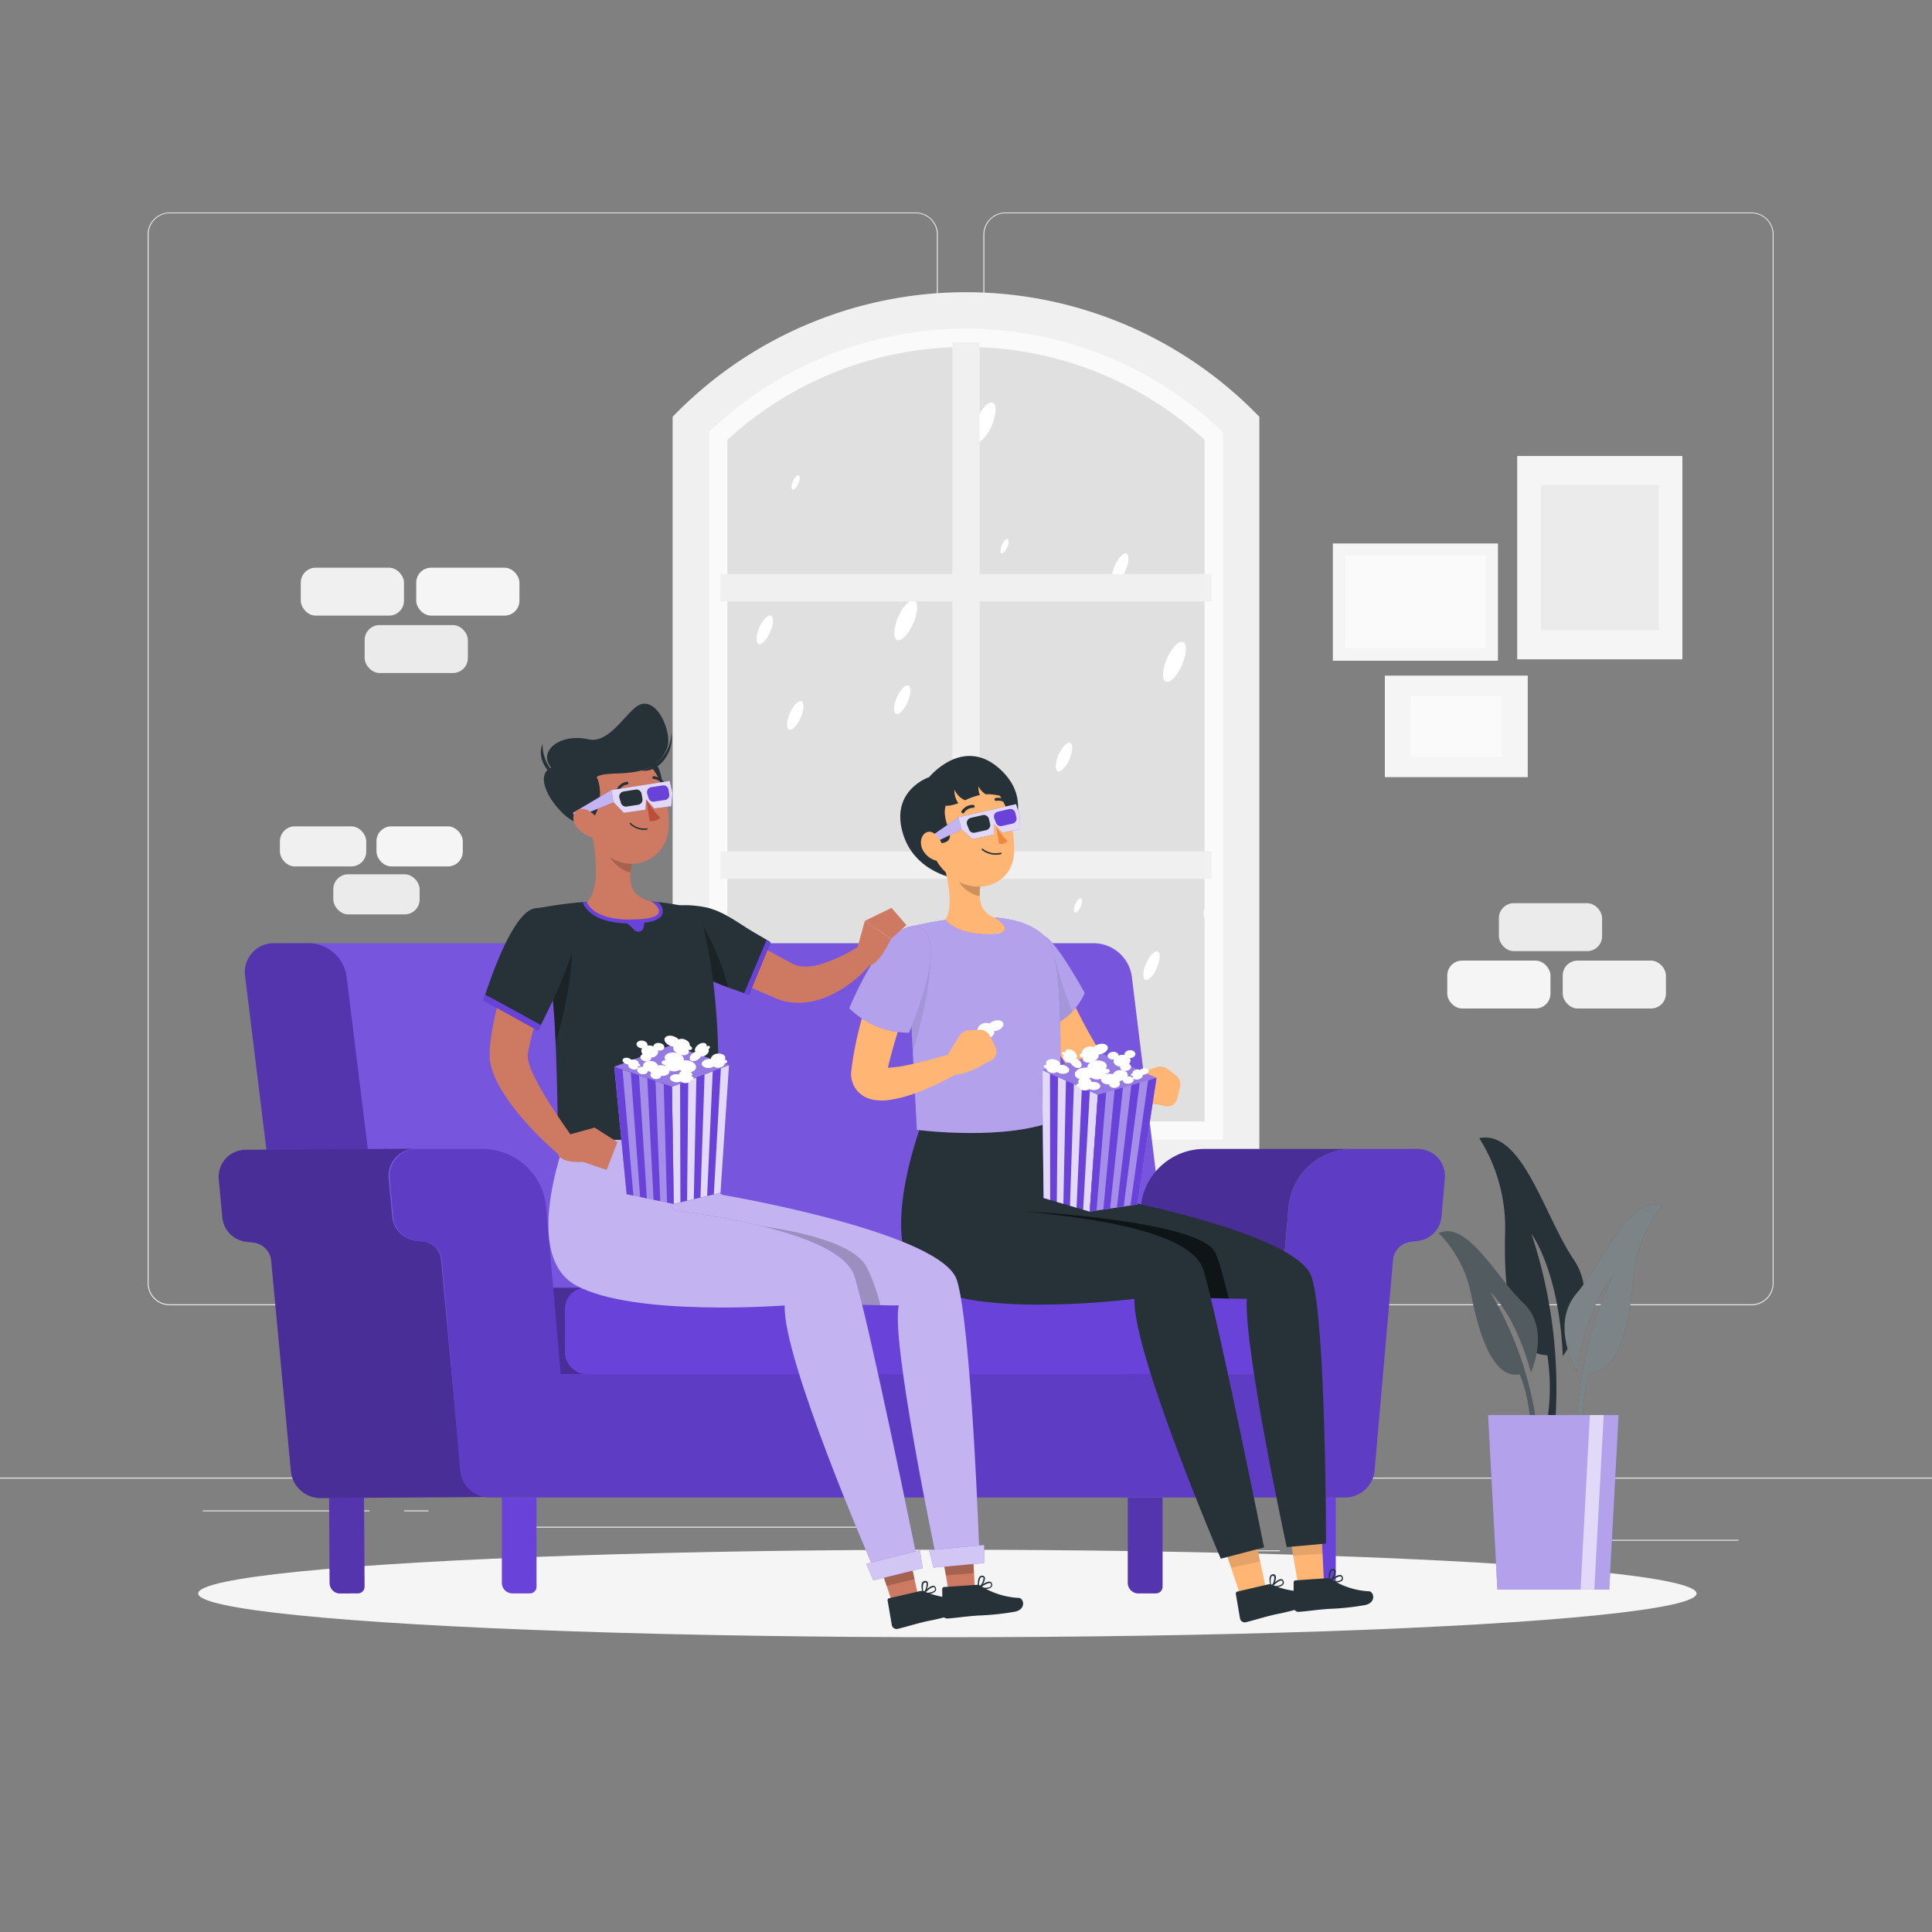 <svg xmlns="http://www.w3.org/2000/svg" viewBox="0 0 500 500"><rect x="0" y="0" width="500" height="500" fill="#808080" stroke="none"/><path style="fill:#ebebeb" d="M416.78 398.49h33.12v.25h-33.12zM322.53 401.21h8.69v.25h-8.69zM396.59 389.21h19.19v.25h-19.19zM52.46 390.89h43.19v.25H52.46zM104.56 390.89h6.33v.25h-6.33zM131.47 395.11h93.68v.25h-93.68zM237 337.8H43.92a5.71 5.71 0 0 1-5.71-5.71V60.66A5.71 5.71 0 0 1 43.92 55H237a5.71 5.71 0 0 1 5.71 5.71v271.38a5.71 5.71 0 0 1-5.71 5.71zM43.92 55.2a5.47 5.47 0 0 0-5.46 5.46v271.43a5.47 5.47 0 0 0 5.46 5.46H237a5.47 5.47 0 0 0 5.46-5.46V60.66A5.47 5.47 0 0 0 237 55.2zM453.31 337.8h-193.1a5.72 5.72 0 0 1-5.71-5.71V60.66a5.72 5.72 0 0 1 5.71-5.66h193.1a5.71 5.71 0 0 1 5.69 5.66v271.43a5.71 5.71 0 0 1-5.69 5.71zM260.21 55.2a5.47 5.47 0 0 0-5.46 5.46v271.43a5.47 5.47 0 0 0 5.46 5.46h193.1a5.47 5.47 0 0 0 5.46-5.46V60.66a5.47 5.47 0 0 0-5.46-5.46zM0 382.4h500v.25H0z"/><path style="fill:#e0e0e0" d="m178.81 109.76 50.56-29.42h38.97l51.4 28.02v191.31H178.81V109.76z"/><path d="M196.27 163c-.75 2.05-.62 3.72.28 3.72s2.24-1.67 3-3.72.62-3.71-.28-3.71-2.27 1.71-3 3.71zM178.89 240.86c-1.31 3.6-1.09 6.52.5 6.52s3.93-2.92 5.24-6.52 1.09-6.52-.5-6.52-3.93 2.92-5.24 6.52zM174.86 210.18c-.38 1-.31 1.86.14 1.86s1.12-.83 1.49-1.86.31-1.86-.14-1.86-1.12.84-1.49 1.86zM205.09 124.87c-.37 1-.31 1.85.14 1.85s1.12-.83 1.49-1.85.31-1.86-.14-1.86-1.12.83-1.49 1.86zM235.14 181.08c.75-2.06.62-3.72-.28-3.72s-2.24 1.66-3 3.72-.62 3.71.29 3.71 2.24-1.66 2.99-3.71zM291.58 146.92c.75-2 .62-3.71-.28-3.71s-2.24 1.66-3 3.71-.62 3.71.28 3.71 2.26-1.63 3-3.71zM257 109.35c1-2.87.86-5.2-.4-5.2s-3.13 2.33-4.17 5.2-.87 5.19.39 5.19 3.12-2.32 4.18-5.19zM277 195.93c.75-2.06.62-3.72-.28-3.72s-2.24 1.66-3 3.72-.62 3.71.28 3.71 2.27-1.64 3-3.71zM318.71 152.29c.74-2 .62-3.71-.29-3.71s-2.23 1.66-3 3.71-.62 3.72.28 3.72 2.3-1.67 3.01-3.72zM243.27 264.75c-1.49 4.1-1.24 7.43.57 7.43s4.48-3.33 6-7.43 1.24-7.42-.57-7.42-4.5 3.32-6 7.42zM205.15 253.62c-.74 2-.62 3.71.29 3.71s2.24-1.66 3-3.71.62-3.72-.28-3.72-2.26 1.67-3.01 3.72zM301.66 171.28c-1 2.87-.87 5.2.4 5.2s3.13-2.33 4.17-5.2.87-5.19-.39-5.19-3.13 2.33-4.18 5.19zM312 234.37c-.75 2-.62 3.71.28 3.71s2.24-1.66 3-3.71.62-3.71-.28-3.71-2.29 1.66-3 3.71zM278.15 234.34c-.37 1-.31 1.86.14 1.86s1.12-.83 1.5-1.86.31-1.86-.15-1.86-1.12.83-1.49 1.86zM249.47 226.93c-.38 1-.31 1.86.14 1.86s1.12-.83 1.49-1.86.31-1.86-.14-1.86-1.12.83-1.49 1.86zM207.46 185.15c.75-2.06.62-3.72-.28-3.72s-2.24 1.66-3 3.72-.62 3.71.28 3.71 2.26-1.66 3-3.71zM232.11 160.5c-1 2.87-.87 5.2.4 5.2s3.13-2.33 4.17-5.2.87-5.19-.39-5.19-3.14 2.33-4.18 5.19zM208.6 223.56c-.37 1-.31 1.86.14 1.86s1.12-.83 1.49-1.86.31-1.86-.14-1.86-1.09.83-1.49 1.86zM285.42 282.8c1.49-4.1 1.24-7.43-.57-7.43s-4.48 3.33-6 7.43-1.24 7.42.57 7.42 4.5-3.32 6-7.42zM299.65 249.9c.75-2.05.62-3.71-.28-3.71s-2.24 1.66-3 3.71-.62 3.72.28 3.72 2.25-1.62 3-3.72zM260.79 141.35c.37-1 .31-1.85-.14-1.85s-1.12.83-1.49 1.85-.31 1.86.14 1.86 1.12-.83 1.49-1.86z" style="fill:#fff"/><path d="M321.19 299.67H178.81V109.76l1.45-1.39a100.11 100.11 0 0 1 69.74-28 100.11 100.11 0 0 1 69.74 28l1.45 1.39zm-132.94-9.45h123.5V113.81a91.38 91.38 0 0 0-123.5 0z" style="fill:#fafafa"/><path style="fill:#f0f0f0" d="M313.54 155.64v-7.08h-60v-60h-7.08v60h-60v7.08h60v64.72h-60v7.08h60v64.72h7.08v-64.72h60v-7.08h-60v-64.72h60z"/><path d="M325.92 304.39H174.08V107.83l1.39-1.38a105.51 105.51 0 0 1 149.06 0l1.39 1.38zm-142.39-9.45h132.94V111.77a96.07 96.07 0 0 0-132.94 0z" style="fill:#f0f0f0"/><rect x="77.84" y="146.92" width="26.71" height="12.4" rx="3.85" style="fill:#f0f0f0"/><rect x="107.72" y="146.92" width="26.71" height="12.4" rx="3.85" style="fill:#f5f5f5"/><rect x="94.37" y="161.77" width="26.71" height="12.4" rx="3.85" style="fill:#ebebeb"/><rect x="404.42" y="248.61" width="26.71" height="12.4" rx="3.85" transform="rotate(180 417.78 254.805)" style="fill:#f0f0f0"/><rect x="374.54" y="248.61" width="26.71" height="12.4" rx="3.85" transform="rotate(180 387.9 254.805)" style="fill:#f5f5f5"/><rect x="387.9" y="233.76" width="26.71" height="12.4" rx="3.85" transform="rotate(180 401.26 239.955)" style="fill:#ebebeb"/><rect x="72.44" y="213.86" width="22.34" height="10.37" rx="3.85" style="fill:#f0f0f0"/><rect x="97.43" y="213.86" width="22.34" height="10.37" rx="3.85" style="fill:#f5f5f5"/><rect x="86.26" y="226.27" width="22.34" height="10.37" rx="3.85" style="fill:#ebebeb"/><path transform="rotate(180 414.03 144.32)" style="fill:#f5f5f5" d="M392.66 118.01h42.75v52.62h-42.75z"/><path transform="rotate(180 414.03 144.32)" style="fill:#ebebeb" d="M398.76 125.53h30.54v37.59h-30.54z"/><path transform="rotate(180 366.3 155.82)" style="fill:#f5f5f5" d="M344.93 140.64h42.73v30.35h-42.73z"/><path transform="rotate(180 366.3 155.82)" style="fill:#fafafa" d="M348.19 143.79h36.22v24.05h-36.22z"/><path style="fill:#f5f5f5" d="M358.4 174.85h36.98v26.27H358.4z"/><path style="fill:#fafafa" d="M365.12 180.17h23.54v15.63h-23.54z"/><g><ellipse cx="245.18" cy="412.39" rx="193.89" ry="11.32" style="fill:#f5f5f5"/></g><g><path d="M400.44 350.73a53.69 53.69 0 0 1-.2 17.92l2.21.12a127.18 127.18 0 0 0-6.1-49.43s7.13 9.4 8.1 31.61c0 0 10.44-13.76 2.81-25s-13.26-33.66-24.43-31.4a43.4 43.4 0 0 1 6.7 24.23c-.39 14.22 1.04 31.8 10.91 31.95z" style="fill:#263238"/><path d="M393.31 355.64a38.32 38.32 0 0 1 2.69 12.54l1.56-.25a91.14 91.14 0 0 0-11.92-33.58s6.43 5.46 10.56 20.82c0 0 5.16-11.22-1.92-17.92s-14.48-21.42-21.93-18.12a31.07 31.07 0 0 1 8.39 15.87c1.93 10 5.66 22.07 12.57 20.64z" style="fill:#263238"/><path d="M393.31 355.64a38.32 38.32 0 0 1 2.69 12.54l1.56-.25a91.14 91.14 0 0 0-11.92-33.58s6.43 5.46 10.56 20.82c0 0 5.16-11.22-1.92-17.92s-14.48-21.42-21.93-18.12a31.07 31.07 0 0 1 8.39 15.87c1.93 10 5.66 22.07 12.57 20.64z" style="fill:#fff;opacity:.2"/><path d="M411.25 355a42.66 42.66 0 0 0-1.44 14.23l-1.77-.09a101.72 101.72 0 0 1 9.24-38.68s-6.49 6.83-9.24 24.36c0 0-7.06-11.84 0-20.12s13.52-25.48 22.17-22.7a34.58 34.58 0 0 0-7.47 18.62c-.95 11.38-3.66 25.18-11.49 24.38z" style="fill:#263238"/><path d="M411.25 355a42.66 42.66 0 0 0-1.44 14.23l-1.77-.09a101.72 101.72 0 0 1 9.24-38.68s-6.49 6.83-9.24 24.36c0 0-7.06-11.84 0-20.12s13.52-25.48 22.17-22.7a34.58 34.58 0 0 0-7.47 18.62c-.95 11.38-3.66 25.18-11.49 24.38z" style="fill:#fff;opacity:.4"/><path style="fill:#6942d9" d="M416.48 411.37h-28.96l-2.41-45.16h33.79l-2.42 45.16z"/><path style="fill:#fff;opacity:.5" d="M416.48 411.37h-28.96l-2.41-45.16h33.79l-2.42 45.16z"/><path style="fill:#fff;opacity:.6" d="M409.05 411.37h3.56l2.42-45.16h-3.57l-2.41 45.16z"/></g><g><path d="M280.43 365.33h26.3l-13.82-112.59a10 10 0 0 0-9.69-8.63H75l16.83 121.22z" style="fill:#6942d9"/><path d="M280.43 365.33h26.3l-13.82-112.59a10 10 0 0 0-9.69-8.63H75l16.83 121.22z" style="fill:#fff;opacity:.1"/><path d="M103.57 365.33h-26.3L63.45 252.74a7.47 7.47 0 0 1 7.55-8.63h9a10 10 0 0 1 9.69 8.63z" style="fill:#6942d9"/><path d="M103.57 365.33h-26.3L63.45 252.74a7.47 7.47 0 0 1 7.55-8.63h9a10 10 0 0 1 9.69 8.63z" style="opacity:.2"/><path d="m119.23 380.38-5.1-54.38a5.18 5.18 0 0 0-4.54-4.67l-2-.24a7 7 0 0 1-6.1-6.26l-.93-9.93a7 7 0 0 1 6.89-7.61l-43.95.27a7 7 0 0 0-6.89 7.61l.93 9.93a7 7 0 0 0 6.1 6.26l2 .24a5.19 5.19 0 0 1 4.54 4.67l5.1 54.43a7.71 7.71 0 0 0 7.7 7l44-.28a7.68 7.68 0 0 1-7.75-7.04z" style="fill:#6942d9"/><path d="m119.23 380.38-5.1-54.38a5.18 5.18 0 0 0-4.54-4.67l-2-.24a7 7 0 0 1-6.1-6.26l-.93-9.93a7 7 0 0 1 6.89-7.61l-43.95.27a7 7 0 0 0-6.89 7.61l.93 9.93a7 7 0 0 0 6.1 6.26l2 .24a5.19 5.19 0 0 1 4.54 4.67l5.1 54.43a7.71 7.71 0 0 0 7.7 7l44-.28a7.68 7.68 0 0 1-7.75-7.04z" style="opacity:.3"/><path d="M333.48 312.46A16.56 16.56 0 0 1 350 297.35h-38.29a16.54 16.54 0 0 0-16.49 15.11l-3.78 43.17h38.26z" style="fill:#6942d9"/><path d="M333.48 312.46A16.56 16.56 0 0 1 350 297.35h-38.29a16.54 16.54 0 0 0-16.49 15.11l-3.78 43.17h38.26z" style="opacity:.3"/><path d="M129.85 387.57h9v23.07a1.73 1.73 0 0 1-1.73 1.73h-4.51a2.73 2.73 0 0 1-2.73-2.73v-22.07h-.03zM336.69 387.57h9v23.07a1.73 1.73 0 0 1-1.73 1.73h-4.51a2.73 2.73 0 0 1-2.73-2.73v-22.07h-.03z" style="fill:#6942d9"/><path d="M85.31 387.58h9v23.07a1.73 1.73 0 0 1-1.73 1.73H88a2.73 2.73 0 0 1-2.73-2.73v-22.07z" transform="rotate(-.35 90.438 404.623)" style="fill:#6942d9"/><path d="M85.31 387.58h9v23.07a1.73 1.73 0 0 1-1.73 1.73H88a2.73 2.73 0 0 1-2.73-2.73v-22.07z" transform="rotate(-.35 90.438 404.623)" style="opacity:.2"/><path d="M291.87 387.57h9v23.07a1.73 1.73 0 0 1-1.73 1.73h-4.54a2.73 2.73 0 0 1-2.73-2.73v-22.07z" style="fill:#6942d9"/><path d="M291.87 387.57h9v23.07a1.73 1.73 0 0 1-1.73 1.73h-4.54a2.73 2.73 0 0 1-2.73-2.73v-22.07z" style="opacity:.2"/><path d="M152.62 333.26h-15.81c-3.84 0-7 2.69-7 6v10.35c0 3.32 3.12 6 7 6h15.81z" style="fill:#6942d9"/><path d="M152.62 333.26h-15.81c-3.84 0-7 2.69-7 6v10.35c0 3.32 3.12 6 7 6h15.81z" style="opacity:.3"/><rect x="146.21" y="333.26" width="183.49" height="22.37" rx="5.42" style="fill:#6942d9"/><path d="M367 297.35h-17a16.56 16.56 0 0 0-16.49 15.11l-3.78 43.17H145.11l-3.77-43.17a16.56 16.56 0 0 0-16.5-15.11h-17a7 7 0 0 0-6.94 7.57l.87 9.93a7 7 0 0 0 6.06 6.3l2 .25a5.18 5.18 0 0 1 4.52 4.69l4.76 54.46a7.7 7.7 0 0 0 7.66 7h221.31a7.69 7.69 0 0 0 7.66-7l4.77-54.46a5.18 5.18 0 0 1 4.49-4.69l2-.25a7 7 0 0 0 6.06-6.3l.86-9.93a7 7 0 0 0-6.92-7.57z" style="fill:#6942d9"/><path d="M367 297.35h-17a16.56 16.56 0 0 0-16.49 15.11l-3.78 43.17H145.11l-3.77-43.17a16.56 16.56 0 0 0-16.5-15.11h-17a7 7 0 0 0-6.94 7.57l.87 9.93a7 7 0 0 0 6.06 6.3l2 .25a5.18 5.18 0 0 1 4.52 4.69l4.76 54.46a7.7 7.7 0 0 0 7.66 7h221.31a7.69 7.69 0 0 0 7.66-7l4.77-54.46a5.18 5.18 0 0 1 4.49-4.69l2-.25a7 7 0 0 0 6.06-6.3l.86-9.93a7 7 0 0 0-6.92-7.57z" style="opacity:.1"/></g><g><path style="fill:#ffb573" d="m333.39 395 2.55 15.01 6.7-.63-.77-15.49-8.48 1.11z"/><path d="m343.39 408.44-8.1.56a.52.52 0 0 0-.5.53v6.43a1.28 1.28 0 0 0 1.35 1.19c2.82-.24 4.16-.5 7.72-.77a67 67 0 0 0 9.47-1c3-.69 2.2-3.59.88-3.56a19.71 19.71 0 0 1-9.59-3.09 2.06 2.06 0 0 0-1.23-.29z" style="fill:#263238"/><path d="M346 409.49a9 9 0 0 1-1.94-.12.17.17 0 0 1-.14-.12.24.24 0 0 1 .05-.18c.22-.18 2.17-1.71 3.08-1.43a.63.63 0 0 1 .42.45.89.89 0 0 1-.14 1 2 2 0 0 1-1.33.4zm1-1.5c-.48-.15-1.64.54-2.44 1.13 1.31.16 2.25.06 2.57-.3a.64.64 0 0 0 .08-.61.35.35 0 0 0-.21-.21z" style="fill:#263238"/><path d="M344.12 409.37h-.07a.17.17 0 0 1-.1-.12c0-.07-.31-2.15.36-2.91a.89.89 0 0 1 .7-.28.67.67 0 0 1 .65.46c.21.78-.76 2.36-1.44 2.83a.12.12 0 0 1-.1.02zm.8-2.94a.47.47 0 0 0-.35.18 3.69 3.69 0 0 0-.31 2.31 3.56 3.56 0 0 0 1.07-2.27c0-.1-.09-.21-.33-.22z" style="fill:#263238"/><path style="opacity:.1" d="m341.87 393.89-8.48 1.11 1.29 7.58 7.6-.47-.41-8.22z"/><path d="M273 288.86s2.92 19 6.92 19.69 55.91 10.08 59.58 22.08 3.68 68.84 3.68 68.84l-10.18.92s-11-50.76-10.34-64.26c0 0-47.5 0-62.33-8.17s-7.71-37.31-7.71-37.31z" style="fill:#263238"/><path d="M314.49 324.13c-4.12-8.25-48.62-10.58-48.62-10.58l30.61 21.51c8.71.67 16.73.92 21.54 1-1.02-3.62-2.18-9.23-3.53-11.93z" style="opacity:.6"/><path style="fill:#ffb573" d="m316.3 398.9 4.93 14.63 6.57-1.48-3.24-15.33-8.26 2.18z"/><path d="m328.14 410.05-7.9 1.85a.5.5 0 0 0-.41.59l1.08 6.35a1.26 1.26 0 0 0 1.49 1c2.75-.69 4-1.16 7.5-2a66.67 66.67 0 0 0 9.2-2.44c2.81-1.15 1.6-3.89.31-3.65-3.06.55-7.64-.45-10-1.54a2 2 0 0 0-1.27-.16z" style="fill:#263238"/><path d="M330.92 410.67a9 9 0 0 1-1.94.18.15.15 0 0 1-.16-.09.19.19 0 0 1 0-.18c.19-.21 1.86-2 2.81-1.91a.66.66 0 0 1 .48.38.91.91 0 0 1 0 1 2 2 0 0 1-1.19.62zm.7-1.63c-.51-.08-1.54.79-2.24 1.5 1.32-.05 2.24-.3 2.49-.7a.62.62 0 0 0 0-.62.28.28 0 0 0-.23-.18z" style="fill:#263238"/><path d="M329 410.85a.19.19 0 0 1-.12-.11c0-.06-.66-2.08-.11-2.93a.88.88 0 0 1 .64-.39.66.66 0 0 1 .72.36c.33.73-.37 2.45-1 3a.1.1 0 0 1-.13.07zm.32-3a.54.54 0 0 0-.32.23 3.74 3.74 0 0 0 .06 2.34 3.59 3.59 0 0 0 .71-2.41c0-.1-.13-.2-.37-.17z" style="fill:#263238"/><path style="opacity:.1" d="m318.6 405.72 7.52-1.63-1.56-7.37-8.26 2.18 2.3 6.82z"/><path d="M261.22 216.13s6.43-9-2.41-17.08c-9.56-8.74-18.35 2.07-18.35 2.07s-9.91 3.27-6.91 14.17S248 227.5 248 227.5z" style="fill:#263238"/><path d="M257.23 241.66c8-1.06 1.78-3.74 1.78-3.74-5.44-1-5.78-4.94-5.29-8.66l-10-7.3c1.5 4.69 3.47 13.32.53 16.62 0 0-2 4.27 10.48 3.32z" style="fill:#ffb573"/><path d="m247.8 224.94 5.91 4.32a14.6 14.6 0 0 0-.14 2.63c-2.06-.2-5.1-2.29-5.57-4.39a7.27 7.27 0 0 1-.2-2.56z" style="opacity:.2"/><path d="M239.25 212.61c1.79 7.6 2.38 10.85 6.92 14.33 6.83 5.23 15.74 1.9 16.25-5.95.46-7.07-2.54-18.31-10.55-20.49a10 10 0 0 0-12.62 12.11z" style="fill:#ffb573"/><path d="M245.59 206.78c-4 5.65 5 11.53-3.71 11.56s-5.73-12.4-.7-15.42 4.41 3.86 4.41 3.86z" style="fill:#263238"/><path d="M241.21 203c1.33 5.18 2.23 6.5 6.81 4.87a5.46 5.46 0 0 1-1-3.52 5.22 5.22 0 0 0 2.74 2.76 18.36 18.36 0 0 1 3.82-1.36 5 5 0 0 1-.33-2.25 4.84 4.84 0 0 0 1.85 2.05 13.42 13.42 0 0 1 4.23.55c-.33-5.5-9.9-11.01-18.12-3.1zM251.45 213.34c.12.65.56 1.13 1 1.08s.65-.61.53-1.25-.56-1.13-1-1.08-.65.61-.53 1.25zM258.74 211.94c.12.65.55 1.13 1 1.08s.65-.61.52-1.26-.55-1.12-1-1.07-.65.61-.52 1.25z" style="fill:#263238"/><path d="m259.09 210.74 1.43-.62s-.52 1.3-1.43.62z" style="fill:#263238"/><path d="M257.78 213.85a19.25 19.25 0 0 0 3 3.84 2.63 2.63 0 0 1-2.18.7z" style="fill:#ed893e"/><path d="M258 221.2a6.21 6.21 0 0 0 1.08-.15.17.17 0 0 0 .12-.22.21.21 0 0 0-.24-.15 5.48 5.48 0 0 1-4.6-1 .17.17 0 0 0-.26 0 .19.19 0 0 0 0 .27 5.76 5.76 0 0 0 3.9 1.25zM249.28 210.49a.41.41 0 0 0 .25-.15 2.8 2.8 0 0 1 2.33-1.29.35.35 0 0 0 .38-.35.42.42 0 0 0-.39-.4 3.46 3.46 0 0 0-3 1.59.38.38 0 0 0 .11.52.43.43 0 0 0 .32.08zM260.86 208.18a.3.3 0 0 0 .25-.12.37.37 0 0 0-.06-.53 4 4 0 0 0-3.41-1 .36.36 0 0 0-.25.46.42.42 0 0 0 .49.27 3.19 3.19 0 0 1 2.69.81.41.41 0 0 0 .29.11zM251.8 212.14l1.44-.62s-.55 1.3-1.44.62z" style="fill:#263238"/><path style="fill:#6942d9" d="m257.21 213.3 2.25 2.17 4.34-.86.08-3.48-.93-3.02-14.91 3.4-9.47 6.57.66 1.27 9.61-4.73 2.87 2.54 5.48-1.19.02-2.67z"/><path style="fill:#fff;opacity:.6" d="m248.04 211.51-9.47 6.57.66 1.27 9.61-4.73-.8-3.11z"/><path style="fill:#fff;opacity:.8" d="m257.21 213.3 2.25 2.17 4.34-.86.08-3.48-.93-3.02-14.91 3.4.8 3.11 2.87 2.54 5.48-1.19.02-2.67z"/><path d="m251.25 211.66 3.06-.71a1.35 1.35 0 0 1 1.62 1l.3 1.25a1.35 1.35 0 0 1-1 1.64l-2.91.65a1.33 1.33 0 0 1-1.55-.83l-.47-1.19a1.34 1.34 0 0 1 .95-1.81z" style="fill:#263238"/><path d="m258.27 210.06 2.94-.68a1.3 1.3 0 0 1 1.55 1l.29 1.19a1.29 1.29 0 0 1-1 1.57l-2.79.63a1.3 1.3 0 0 1-1.49-.79l-.44-1.15a1.29 1.29 0 0 1 .94-1.77z" style="fill:#6942d9"/><path d="m296.55 278.7-.37-.08c-.73-.16-1.68-.33-2.5-.55s-1.66-.48-2.44-.78a15.19 15.19 0 0 1-4.09-2.16 8.88 8.88 0 0 1-1.43-1.36 7.45 7.45 0 0 1-.55-.74 3 3 0 0 1-.24-.38l-.27-.47-1.44-2.41-1.39-2.44c-1.81-3.26-3.5-6.61-5.07-10-.79-1.7-1.54-3.41-2.27-5.12-.37-.85-.72-1.71-1.05-2.57s-.69-1.75-1-2.48v-.13a5 5 0 0 0-9.44 3.27c.37 1.12.68 2 1.07 3s.75 1.9 1.15 2.83c.78 1.88 1.63 3.71 2.53 5.52a110.4 110.4 0 0 0 6 10.55 102.6 102.6 0 0 0 3.43 5c.12.18.34.45.55.72a9.88 9.88 0 0 0 .66.77 12.64 12.64 0 0 0 1.46 1.38 16.3 16.3 0 0 0 3.25 2.09 19.47 19.47 0 0 0 6.83 1.82 20.6 20.6 0 0 0 3.33 0 21.39 21.39 0 0 0 3.34-.46 2.49 2.49 0 0 0 0-4.86z" style="fill:#ffb573"/><path d="M270.35 242.31s2.17 0 10.39 14.68c0 0-3.37 8.59-12.12 9 0 .01-17.12-24.67 1.73-23.68z" style="fill:#6942d9"/><path d="M270.35 242.31s2.17 0 10.39 14.68c0 0-3.37 8.59-12.12 9 0 .01-17.12-24.67 1.73-23.68z" style="fill:#fff;opacity:.5"/><path d="m272.74 246.93-4.54-1.13-5.33 2.93-1.06 2.78c1.37 6.67 6.81 14.51 6.81 14.51a12.92 12.92 0 0 0 8.93-4.25 98.75 98.75 0 0 1-4.81-14.84z" style="fill:#263238;opacity:.1"/><path d="m304.29 278.26-2.1-1.6a3.07 3.07 0 0 0-2.76-.49l-4.43 1.38a5.72 5.72 0 0 0-3.75 3.68l-.36 1.09c3.3 2.89 9 3.58 9 3.58l1.6.38a2.56 2.56 0 0 0 3.13-1.84l.79-3.17a2.94 2.94 0 0 0-1.12-3.01z" style="fill:#ffb573"/><path d="M263.94 288.86s-2.08 24 1.93 24.69 41.9 3.08 45.57 15.08 15.69 71.84 15.69 71.84l-11.19 2.92s-23-53.76-22.33-67.26c0 0-38.5 5-53.34-3.17s-1.7-42.31-1.7-42.31z" style="fill:#263238"/><path d="M257.47 237.44c.28.17 6.72 4.36-1.68 4.36s-11.07-3.65-11.14-3.74c-3 .44-6.37 1.09-10.11 2l2.74 52.34s23.61 3.13 36.81-2.82c0 0 1.68-38.46-2.24-45 0-.01-1.95-6.17-14.38-7.14z" style="fill:#6942d9"/><path d="M257.47 237.44c.28.17 6.72 4.36-1.68 4.36s-11.07-3.65-11.14-3.74c-3 .44-6.37 1.09-10.11 2l2.74 52.34s23.61 3.13 36.81-2.82c0 0 1.68-38.46-2.24-45 0-.01-1.95-6.17-14.38-7.14z" style="fill:#fff;opacity:.5"/><path d="m235.09 250.47 1.14 21.91c4.7-15.59 4.56-23.65 4.56-23.65l-1.25-2.93z" style="fill:#263238;opacity:.1"/><path style="fill:#6942d9" d="m282.02 313.56-11.93-3.52-.41-33.12 14.44 6.38-2.1 30.26z"/><path style="fill:#6942d9" d="m280.32 313.06 1.73-30.67 2.07.91-2.1 30.26-1.7-.5zM276.91 312.05l1.02-31.48 2.06.91-1.38 31.08-1.7-.51zM273.5 311.05l.31-32.31 2.06.91-.67 31.9-1.7-.5zM270.09 310.04l-.41-33.12 2.06.91.05 32.72-1.7-.51z"/><path style="fill:#fff;opacity:.8" d="m280.32 313.06 1.73-30.67 2.07.91-2.1 30.26-1.7-.5zM276.91 312.05l1.02-31.48 2.06.91-1.38 31.08-1.7-.51zM273.5 311.05l.31-32.31 2.06.91-.67 31.9-1.7-.5zM270.09 310.04l-.41-33.12 2.06.91.05 32.72-1.7-.51z"/><path style="fill:#6942d9" d="m294.32 311.71-12.3 1.85 2.1-30.26 15.18-4.35-4.98 32.76z"/><path style="fill:#fff;opacity:.4" d="m294.32 311.71-12.3 1.85 2.1-30.26 15.18-4.35-4.98 32.76z"/><path style="fill:#6942d9" d="m299.3 278.95-14.44-6.38-15.18 4.35 14.44 6.38 15.18-4.35z"/><path style="fill:#fff;opacity:.3" d="m299.3 278.95-14.44-6.38-15.18 4.35 14.44 6.38 15.18-4.35z"/><path style="fill:#6942d9" d="m283.78 313.3 2.51-30.62-2.17.62-2.1 30.26 1.76-.26zM287.29 312.77l3.33-31.33-2.17.62-2.91 30.97 1.75-.26zM290.81 312.24l4.15-32.04-2.17.62-3.74 31.68 1.76-.26zM294.32 311.71l4.98-32.76-2.17.63-4.57 32.4 1.76-.27z"/><path d="M291.91 278.58h-.11a1.1 1.1 0 0 0 .07-.44c-.07-.75-1-1.28-2.11-1.19a2.09 2.09 0 0 0-1.79 1.08 2.82 2.82 0 0 0-1.14-.14c-1.1.1-1.94.79-1.88 1.55s1 1.28 2.12 1.19a.16.16 0 0 0 0 .07c0 .52.7.9 1.47.83s1.35-.55 1.3-1.08a.68.68 0 0 0-.19-.41.79.79 0 0 0 .29-.35h.06a3 3 0 0 0 .61-.13v.07c0 .53.71.9 1.48.83s1.35-.55 1.3-1.07-.72-.88-1.48-.81z" style="fill:#fff"/><path d="M292.35 271.8c-.78.07-1.37.57-1.32 1.11v.1a2.94 2.94 0 0 0-.79 0 2.78 2.78 0 0 0-.78.17.4.4 0 0 0 0-.11c0-.54-.71-.92-1.49-.85s-1.36.56-1.32 1.1.72.93 1.5.86h.15a1.24 1.24 0 0 0-.11.57c.07.69.79 1.21 1.72 1.31a.55.55 0 0 0 0 .22c0 .54.71.93 1.49.86s1.37-.56 1.32-1.1a.89.89 0 0 0-.55-.69 1.27 1.27 0 0 0 .4-1 1.15 1.15 0 0 0-.2-.53h.15c.78-.06 1.37-.56 1.32-1.1s-.72-.98-1.49-.92zM286.14 276.58a1.13 1.13 0 0 0 .27-.8c-.07-.85-1.25-1.44-2.63-1.32s-2.43.91-2.35 1.76v.1a3.82 3.82 0 0 0-.9 0c-1.38.12-2.43.9-2.36 1.76s1.25 1.44 2.63 1.32a3.52 3.52 0 0 0 1.58-.52 2.58 2.58 0 0 0 1.81.46c1.15-.1 2-.76 2-1.47.57-.05 1-.37 1-.73s-.52-.58-1.05-.56zM270.91 275.59a.84.84 0 0 1-.17-.6c.09-.62 1-1 2-.85s1.75.78 1.65 1.4a.24.24 0 0 1 0 .08 2.53 2.53 0 0 1 .67 0c1 .15 1.74.78 1.65 1.4s-1 1-2 .85a2.51 2.51 0 0 1-1.14-.45 1.82 1.82 0 0 1-1.35.25c-.84-.12-1.46-.64-1.38-1.16-.42-.06-.72-.32-.68-.58s.35-.38.75-.34zM293.23 278.42a.59.59 0 0 0-.08.44c.11.44.77.65 1.49.47s1.19-.67 1.08-1.11v-.06a2 2 0 0 0 .47-.06c.72-.17 1.2-.67 1.09-1.11s-.78-.65-1.49-.48a1.88 1.88 0 0 0-.78.41 1.29 1.29 0 0 0-1-.09c-.59.14-1 .56-.9.92-.29.08-.5.29-.45.47s.34.26.57.2z" style="fill:#fff"/><path d="M275.71 272.41a.78.78 0 0 1 .12-.57c.35-.47 1.25-.39 2 .17s1.09 1.39.74 1.86l-.06.05a2.43 2.43 0 0 1 .54.31c.76.56 1.09 1.39.74 1.86s-1.24.4-2-.16a2.35 2.35 0 0 1-.73-.87 1.66 1.66 0 0 1-1.22-.38c-.63-.46-.91-1.15-.62-1.54-.32-.24-.45-.58-.31-.78s.49-.16.8.05zM279.27 280.4a.72.72 0 0 1-.22-.53c0-.58.8-1 1.74-1s1.69.52 1.67 1.11v.07a2.48 2.48 0 0 1 .62-.05c.94 0 1.69.52 1.67 1.11s-.8 1-1.74 1a2.54 2.54 0 0 1-1.1-.29 1.78 1.78 0 0 1-1.22.38c-.78 0-1.4-.44-1.39-.93-.39 0-.7-.21-.69-.46s.29-.4.66-.41zM280.35 273.52a1 1 0 0 0-.09.71c.21.68 1.29 1 2.4.63s1.84-1.18 1.63-1.87v-.08a3.4 3.4 0 0 0 .75-.14c1.12-.34 1.85-1.17 1.63-1.86s-1.28-1-2.4-.63a3 3 0 0 0-1.27.72 2.07 2.07 0 0 0-1.57-.06c-.93.28-1.53 1-1.36 1.54-.46.15-.76.49-.68.78s.52.37.96.26zM253.33 267.45a1 1 0 0 0-.08.7c.21.69 1.28 1 2.4.63s1.84-1.17 1.63-1.86v-.08a3.52 3.52 0 0 0 .75-.14c1.11-.34 1.84-1.17 1.63-1.86s-1.28-1-2.4-.63a3 3 0 0 0-1.21.7 2.17 2.17 0 0 0-1.57-.06c-.93.29-1.54 1-1.36 1.55-.46.14-.77.49-.68.77s.46.39.89.28z" style="fill:#fff"/><path d="M250.45 274.09a2.49 2.49 0 0 0-3.08-1.71h-.07c-2 .57-4.05 1.2-6.07 1.72s-4 1.06-6 1.46a32.45 32.45 0 0 1-5.44.77c.8-3.44 1.8-6.9 2.89-10.34.7-2.13 1.41-4.26 2.16-6.38s1.56-4.27 2.31-6.26v-.11a5 5 0 0 0-9.27-3.74c-1 2.31-1.78 4.51-2.59 6.78s-1.5 4.56-2.14 6.88-1.21 4.67-1.7 7-.88 4.81-1.18 7.26v.3a3.53 3.53 0 0 0 0 .65 7.1 7.1 0 0 0 .51 2.15 6.33 6.33 0 0 0 1.38 2.1 7.14 7.14 0 0 0 3.47 1.92 13 13 0 0 0 4.74.1 34.47 34.47 0 0 0 7-1.9c2.14-.8 4.19-1.7 6.19-2.68s3.93-2 5.86-3.22a2.49 2.49 0 0 0 1.03-2.75z" style="fill:#ffb573"/><path d="M219.79 260.94a22 22 0 0 0 15.45 6.33s11.09-24.89 2.3-27.37c-8.34-2.35-17.75 21.04-17.75 21.04z" style="fill:#6942d9"/><path d="M219.79 260.94a22 22 0 0 0 15.45 6.33s11.09-24.89 2.3-27.37c-8.34-2.35-17.75 21.04-17.75 21.04z" style="fill:#fff;opacity:.5"/><path d="m253.39 266.5-2.63.14a3 3 0 0 0-2.43 1.41l-2.49 3.95a5.7 5.7 0 0 0-.48 5.23l.43 1.06c4.39.08 9.18-3.08 9.18-3.08l1.46-.74a2.56 2.56 0 0 0 1.21-3.43l-1.45-2.93a2.94 2.94 0 0 0-2.8-1.61zM238.84 220a5.4 5.4 0 0 0 3.39 2.71c1.8.39 2.49-1.69 1.8-3.71-.62-1.81-2.3-4.2-4-3.68s-2.17 2.96-1.19 4.68z" style="fill:#ffb573"/></g><g><path d="m184.15 237.17 2.33 1.49 2.46 1.53c1.66 1 3.33 2 5 3 3.36 2 6.79 3.87 10.26 5.72l1 .55a4.65 4.65 0 0 0 .76.31 6 6 0 0 0 1.78.36 13.41 13.41 0 0 0 4.49-.54 40.08 40.08 0 0 0 9.82-4.57l3.74 4a32.28 32.28 0 0 1-4.75 4.68 30.11 30.11 0 0 1-5.75 3.7 20.46 20.46 0 0 1-7.28 2.07 15.9 15.9 0 0 1-4.22-.2 16.08 16.08 0 0 1-2.14-.57l-1-.38-.65-.32q-5.78-2.35-11.32-5.25-2.78-1.45-5.47-3.07c-.9-.54-1.79-1.1-2.68-1.67s-1.74-1.14-2.72-1.84z" style="fill:#ce7a63"/><path d="m199.42 243.86-5.58 13.55s-.64-.19-1.72-.55c-.79-.26-1.82-.62-3-1.05-6.77-2.42-17.7-7.7-20.3-11.94-3.87-6.31 2.17-11.2 13.46-9.13 4.88.89 9.33 4.55 12.68 6.46 1.11.63 2.06 1.2 2.8 1.63z" style="fill:#263238"/><path d="m221.53 246.56 2.3-8.25 6.78 4.65s-3.39 7.39-5.87 6.81z" style="fill:#ce7a63"/><path style="fill:#ce7a63" d="m230.72 234.96 3.87 4.46-3.98 3.54-6.79-4.65 6.9-3.35z"/><path d="m192.59 257 1.25.4 5.58-13.55-1-.63z" style="fill:#6942d9"/><path d="m182.09 239.9-4.29-.9-2.8 4.23 2.46 7.33a85.36 85.36 0 0 0 10.94 5 60.72 60.72 0 0 0-6.31-15.66z" style="opacity:.3"/><path style="fill:#ce7a63" d="m242.89 396.72 2.59 15.01 6.79-.63-.78-15.49-8.6 1.11z"/><path style="opacity:.2" d="m244.78 407.7 7.29-.56-.58-11.53-8.6 1.11 1.89 10.98z"/><path d="m252.57 410.16-8.22.56a.52.52 0 0 0-.5.53l.05 6.43a1.29 1.29 0 0 0 1.37 1.19c2.86-.24 4.22-.5 7.83-.77a69 69 0 0 0 9.61-1c3-.69 2.23-3.59.89-3.56a20.34 20.34 0 0 1-9.73-3.09 2 2 0 0 0-1.3-.29z" style="fill:#263238"/><path d="M255.25 411.21a9.28 9.28 0 0 1-2-.12.19.19 0 0 1-.14-.12.23.23 0 0 1 .05-.18c.22-.18 2.2-1.71 3.13-1.43a.63.63 0 0 1 .42.45.87.87 0 0 1-.14.95 2.11 2.11 0 0 1-1.32.45zm1-1.5c-.48-.15-1.66.54-2.47 1.13 1.33.16 2.28.06 2.61-.3a.64.64 0 0 0 .08-.61.37.37 0 0 0-.22-.22z" style="fill:#263238"/><path d="M253.31 411.09a.09.09 0 0 1-.07 0 .23.23 0 0 1-.1-.12c0-.07-.31-2.15.37-2.91a.89.89 0 0 1 .71-.28.68.68 0 0 1 .66.46c.21.78-.78 2.36-1.47 2.83a.11.11 0 0 1-.1.02zm.81-2.94a.47.47 0 0 0-.35.18 3.62 3.62 0 0 0-.32 2.31 3.49 3.49 0 0 0 1.09-2.27c0-.1-.09-.21-.33-.22z" style="fill:#263238"/><path d="M184.22 290.58s-1.09 18 3 18.69 56.72 10.08 60.44 22.08 5.77 69.84 5.77 69.84l-11.35.92s-11.63-55.77-9.47-64.26c0 0-48.19 0-63.24-8.17s-7.81-37.32-7.81-37.32z" style="fill:#6942d9"/><path d="M184.22 290.58s-1.09 18 3 18.69 56.72 10.08 60.44 22.08 5.77 69.84 5.77 69.84l-11.35.92s-11.63-55.77-9.47-64.26c0 0-48.19 0-63.24-8.17s-7.81-37.32-7.81-37.32z" style="fill:#fff;opacity:.6"/><path d="M224.27 327.85c-6.13-11.17-47.43-12.34-47.43-12.34L206 336.78c8.83.67 17 .92 21.85 1a48.65 48.65 0 0 0-3.58-9.93z" style="opacity:.2"/><path style="fill:#ce7a63" d="m226.1 400.62 5.01 14.63 6.66-1.48-3.28-15.33-8.39 2.18z"/><path style="opacity:.2" d="m236.68 408.68-2.19-10.24-8.39 2.18 3.36 9.83 7.22-1.77z"/><path d="M173 290.58s-2.11 22 1.95 22.69 42.52 5.08 46.24 17.08 15.91 71.84 15.91 71.84l-11.35 2.92s-23.33-53.76-22.66-67.26c0 0-39 3-54-5.17s-1.81-40.32-1.81-40.32z" style="fill:#6942d9"/><path d="M173 290.58s-2.11 22 1.95 22.69 42.52 5.08 46.24 17.08 15.91 71.84 15.91 71.84l-11.35 2.92s-23.33-53.76-22.66-67.26c0 0-39 3-54-5.17s-1.81-40.32-1.81-40.32z" style="fill:#fff;opacity:.6"/><path style="fill:#6942d9" d="m224.19 404.73 1.83 4.28 12.76-3.18-.71-4.63-13.88 3.53z"/><path style="fill:#fff;opacity:.7" d="m224.19 404.73 1.83 4.28 12.76-3.18-.71-4.63-13.88 3.53z"/><path style="fill:#6942d9" d="m240.45 401.2 1.14 4.51 13.1-1.2.02-4.67-14.26 1.36z"/><path style="fill:#fff;opacity:.7" d="m240.45 401.2 1.14 4.51 13.1-1.2.02-4.67-14.26 1.36z"/><path d="m238.12 411.77-8 1.85a.5.5 0 0 0-.41.59l1.09 6.35a1.28 1.28 0 0 0 1.51 1c2.79-.69 4.06-1.16 7.61-2a67.69 67.69 0 0 0 9.33-2.44c2.86-1.15 1.63-3.89.32-3.65-3.1.55-7.75-.45-10.15-1.54a2 2 0 0 0-1.3-.16z" style="fill:#263238"/><path d="M240.94 412.39a9.32 9.32 0 0 1-2 .18.15.15 0 0 1-.16-.09.15.15 0 0 1 0-.18c.19-.21 1.88-2 2.85-1.91a.64.64 0 0 1 .48.38.87.87 0 0 1 0 1 2 2 0 0 1-1.17.62zm.71-1.63c-.52-.08-1.57.79-2.28 1.5 1.34-.05 2.28-.3 2.53-.7a.58.58 0 0 0 0-.62.28.28 0 0 0-.23-.18z" style="fill:#263238"/><path d="M239 412.57h-.06a.19.19 0 0 1-.12-.11c0-.06-.67-2.08-.12-2.93a.91.91 0 0 1 .65-.39.66.66 0 0 1 .73.36c.34.73-.37 2.45-1 3a.12.12 0 0 1-.08.07zm.32-3a.5.5 0 0 0-.32.23 3.75 3.75 0 0 0 .06 2.34 3.55 3.55 0 0 0 .72-2.41c0-.1-.13-.2-.38-.17zM143.79 269.88c.48 11.64.52 20.23.65 25.07l40.74.1c3.06-39.28-4.49-59.63-4.49-59.63s-1.53-.44-4.11-1c-2-.39-4.56-.82-7.16-1.06a144.1 144.1 0 0 0-16.89 0c-2.94.14-5.95.5-8.34.85-2.89.42-4.9.83-4.9.83.19.8.37 1.59.55 2.39a190.31 190.31 0 0 1 3.95 32.45z" style="fill:#263238"/><path d="m146.64 293.82 7.24-2-2.95 8.89s-6.72.61-6.75-2.88zM159.79 295.57l-2.79 7.22-6.07-2.08 2.95-8.89 5.91 3.75z" style="fill:#ce7a63"/><path d="M143.79 269.89a190.19 190.19 0 0 0-3.95-32.41c2.65-.23 7.19 0 7.94 4.32.82 4.61-.21 15.45-3.99 28.09z" style="opacity:.3"/><path d="M146.06 245.78c-.94 2-2 4.31-2.89 6.52s-1.82 4.46-2.66 6.7-1.58 4.5-2.25 6.75a67.63 67.63 0 0 0-1.61 6.73l-.08.41v.21c0 .07 0 0 0 0a.56.56 0 0 0 0 .2 4.17 4.17 0 0 0 .1.95 13.76 13.76 0 0 0 .87 2.74 49.33 49.33 0 0 0 3.16 6.09c2.44 4.08 5.28 8.21 8.12 12.18l-3.95 3.75a84.56 84.56 0 0 1-11-11.15 47.85 47.85 0 0 1-4.67-6.8 23.55 23.55 0 0 1-1.88-4.28 14.58 14.58 0 0 1-.57-2.76 13.09 13.09 0 0 1 0-1.68v-1.2a74.13 74.13 0 0 1 3.46-15.76q1.23-3.77 2.73-7.39c.5-1.21 1-2.41 1.57-3.61s1.09-2.35 1.75-3.63z" style="fill:#ce7a63"/><path d="M147.65 247.76a130.92 130.92 0 0 1-6 14.14c-.5 1-1 2-1.34 2.7-.65 1.31-1.07 2.1-1.07 2.1l-14.12-7.82s.18-.59.5-1.59c.25-.75.57-1.74 1-2.88 2.35-6.7 7.15-18.65 11.86-19.34 6.96-1.02 12.03 4.24 9.17 12.69z" style="fill:#263238"/><path d="M139.94 265.27c-3.07-1.7-11.68-6.46-14.4-7.84l-.46 1.45 14.12 7.82s.28-.53.74-1.43zM152.53 233.4a137.43 137.43 0 0 1 17.51.06l.56.29a2.91 2.91 0 0 1 .87 2.59c-.43 1.68-2.72 2.24-4.74 2.47a10.87 10.87 0 0 1-.16 1.19 1.43 1.43 0 0 1-1.22 1.12 1.41 1.41 0 0 1-1.27-.51 10.38 10.38 0 0 0-1.82-1.63c-9.81-.27-11.28-5.06-11.34-5.27l-.06-.21z" style="fill:#6942d9"/><path d="M165.8 237.89c8.64-.7 2.82-4.56 2.82-4.56-4.91-1.16-5.77-4.19-5.44-7.53a20.37 20.37 0 0 1 .39-2.49l-6.15-5.11-4.52-3.75c1.25 5.45 2.66 15.36-1 19 0 0 1.25 4.38 10.7 4.54z" style="fill:#ce7a63"/><path d="M163.57 223.31a20.37 20.37 0 0 0-.39 2.49c-2.3-.46-5.36-2.91-5.68-5.25a10.15 10.15 0 0 1-.08-2.35z" style="opacity:.2"/><path d="M167.74 195.47c3.67 1.65 5.71 12 1 14.19s-7.93-17.33-1-14.19z" style="fill:#263238"/><path d="M151 206.63c1.57 7.22 2.12 11.52 6.39 14.81a9.61 9.61 0 0 0 15.61-6.91c.56-6.73-2.1-17.42-9.7-19.46a9.73 9.73 0 0 0-12.3 11.56z" style="fill:#ce7a63"/><path d="M142.64 198.66c-3.5 1.56-1.51 6.37.88 9.43 3.31 4.24 6.82 6.23 9.21 4.27 2.15-1.08 3.56-7.39 1.69-11.3 3.3-2.16 14.59 1.55 18.21-7.41 1.62-4-3.07-15-8.35-10.45-3.33 2.87-7.15 9.23-12 8.14-7.47-1.68-13.15 3.16-9.64 7.32z" style="fill:#263238"/><path d="M165.93 199.41a10.34 10.34 0 0 0 7.84-9.8c.75 5.25-3.34 10.5-7.84 9.8zM140.44 192.5a10.37 10.37 0 0 0 7.31 10.21c-5.26-.71-9.2-6.07-7.31-10.21zM162.43 206.54c.09.6.48 1 .87 1s.63-.56.54-1.15-.48-1-.87-1-.63.61-.54 1.15zM169.16 205.74c.09.6.48 1 .87 1s.63-.56.54-1.15-.48-1-.87-1-.63.56-.54 1.15z" style="fill:#263238"/><path d="M167.26 206.89a22.24 22.24 0 0 0 3.63 4.73 3.38 3.38 0 0 1-2.76.87z" style="fill:#ba4d3c"/><path d="M166.74 214.78a5.16 5.16 0 0 1-3.74-1.54.18.18 0 0 1 0-.25.18.18 0 0 1 .25 0 5 5 0 0 0 4.13 1.38.16.16 0 0 1 .19.15.17.17 0 0 1-.15.2 5.58 5.58 0 0 1-.68.06zM160 204.63a.36.36 0 0 1-.31-.52 3.39 3.39 0 0 1 2.63-1.79.36.36 0 0 1 0 .71 2.66 2.66 0 0 0-2 1.42.38.38 0 0 1-.32.18zM171.69 203.1a.36.36 0 0 1-.29-.16 2.94 2.94 0 0 0-2.22-1.34.35.35 0 0 1-.35-.36.35.35 0 0 1 .35-.35 3.62 3.62 0 0 1 2.8 1.66.35.35 0 0 1-.09.49.36.36 0 0 1-.2.06z" style="fill:#263238"/><path style="fill:#6942d9" d="m167.23 206.89 2.09 2.33 4.4-.57.31-3.47-.72-3.07-15.1 2.36-9.91 5.89.57 1.31 9.92-4.04 2.68 2.73 5.56-.81.2-2.66z"/><path style="fill:#fff;opacity:.6" d="m158.21 204.47-9.91 5.89.57 1.31 9.92-4.04-.58-3.16z"/><path style="fill:#fff;opacity:.8" d="m167.23 206.89 2.09 2.33 4.4-.57.31-3.47-.72-3.07-15.1 2.36.58 3.16 2.68 2.73 5.56-.81.2-2.66z"/><path d="m161.39 204.84 3.11-.5a1.35 1.35 0 0 1 1.54 1.11l.22 1.26a1.36 1.36 0 0 1-1.12 1.57l-2.95.45a1.35 1.35 0 0 1-1.49-.94l-.38-1.22a1.34 1.34 0 0 1 1.07-1.73z" style="fill:#263238"/><path d="m168.51 203.73 3-.47a1.3 1.3 0 0 1 1.48 1.06l.21 1.21a1.29 1.29 0 0 1-1.08 1.5l-2.83.43a1.29 1.29 0 0 1-1.43-.89l-.36-1.17a1.3 1.3 0 0 1 1.01-1.67z" style="fill:#6942d9"/><path d="M149.37 214.17a7.89 7.89 0 0 0 4.58 2.72c2.28.39 2.79-1.72 1.64-3.76-1.05-1.83-3.49-4.25-5.52-3.71s-2.18 2.97-.7 4.75z" style="fill:#ce7a63"/><path style="fill:#6942d9" d="m174.36 311.57 12.11-2.87 2.2-33.05-14.77 5.59.46 30.33z"/><path style="fill:#6942d9" d="m176.09 311.16-.08-30.72-2.11.8.46 30.33 1.73-.41zM179.55 310.34l.68-31.49-2.11.79-.3 31.11 1.73-.41zM183.01 309.52l1.44-32.27-2.11.8-1.06 31.88 1.73-.41zM186.47 308.7l2.2-33.05-2.11.8-1.82 32.66 1.73-.41z"/><path style="fill:#fff;opacity:.8" d="m176.09 311.16-.08-30.72-2.11.8.46 30.33 1.73-.41zM179.55 310.34l.68-31.49-2.11.79-.3 31.11 1.73-.41zM183.01 309.52l1.44-32.27-2.11.8-1.06 31.88 1.73-.41zM186.47 308.7l2.2-33.05-2.11.8-1.82 32.66 1.73-.41z"/><path style="fill:#6942d9" d="m162.18 309.06 12.18 2.51-.46-30.33-14.92-5.16 3.2 32.98z"/><path style="fill:#fff;opacity:.4" d="m162.18 309.06 12.18 2.51-.46-30.33-14.92-5.16 3.2 32.98z"/><path style="fill:#6942d9" d="m158.98 276.08 14.76-5.59 14.93 5.16-14.77 5.59-14.92-5.16z"/><path style="fill:#fff;opacity:.3" d="m158.98 276.08 14.76-5.59 14.93 5.16-14.77 5.59-14.92-5.16z"/><path style="fill:#6942d9" d="m172.62 311.21-.85-30.7 2.13.73.46 30.33-1.74-.36zM169.14 310.49l-1.63-31.46 2.13.74 1.24 31.08-1.74-.36zM165.66 309.78l-2.41-32.22 2.13.73 2.02 31.84-1.74-.35zM162.18 309.06l-3.2-32.98 2.13.74 2.81 32.6-1.74-.36z"/><path d="M166.38 276.11h.11a.94.94 0 0 1-.05-.44c.11-.75 1.08-1.23 2.18-1.07a2.1 2.1 0 0 1 1.73 1.17 2.67 2.67 0 0 1 1.14-.07c1.09.15 1.89.89 1.79 1.64s-1.09 1.23-2.18 1.07v.07c-.08.53-.75.86-1.52.75s-1.31-.62-1.24-1.14a.71.71 0 0 1 .21-.4.79.79 0 0 1-.27-.37 2.38 2.38 0 0 1-.61-.16.22.22 0 0 1 0 .08c-.07.52-.75.86-1.51.75s-1.32-.62-1.24-1.15.7-.84 1.46-.73z" style="fill:#fff"/><path d="M166.31 269.32c.77.11 1.33.63 1.25 1.17a.29.29 0 0 1 0 .1 3.07 3.07 0 0 1 .8 0 3 3 0 0 1 .77.22.41.41 0 0 1 0-.11c.08-.54.76-.88 1.54-.77s1.33.63 1.25 1.17-.76.88-1.53.77a.66.66 0 0 1-.15 0 1.13 1.13 0 0 1 .07.57 1.73 1.73 0 0 1-1.78 1.22.54.54 0 0 1 0 .22c-.07.54-.76.89-1.53.78s-1.34-.64-1.26-1.18a.91.91 0 0 1 .58-.66 1.28 1.28 0 0 1-.34-1 1.11 1.11 0 0 1 .23-.52H166c-.77-.11-1.34-.64-1.26-1.18s.8-.91 1.57-.8zM172.25 274.42a1.13 1.13 0 0 1-.23-.81c.12-.85 1.33-1.38 2.69-1.18s2.38 1 2.26 1.88a.45.45 0 0 1 0 .11 3.49 3.49 0 0 1 .91 0c1.36.19 2.38 1 2.25 1.88s-1.32 1.38-2.69 1.18a3.5 3.5 0 0 1-1.55-.6 2.59 2.59 0 0 1-1.84.36c-1.13-.16-2-.87-1.87-1.57-.57-.08-1-.43-.94-.78s.48-.52 1.01-.47zM187.51 274.26a.83.83 0 0 0 .2-.59c-.06-.63-.93-1.06-1.94-1s-1.77.72-1.77 1.33v.08a3 3 0 0 0-.67 0c-1 .1-1.78.68-1.72 1.31s.93 1.06 1.94 1a2.49 2.49 0 0 0 1.16-.39 1.91 1.91 0 0 0 1.34.33c.84-.08 1.49-.57 1.44-1.09.42 0 .74-.28.71-.54s-.29-.46-.69-.44zM165.07 275.88a.62.62 0 0 1 .06.44c-.14.43-.81.61-1.51.39s-1.16-.74-1-1.17v-.05a2 2 0 0 1-.47-.09c-.7-.22-1.16-.74-1-1.17s.81-.61 1.51-.4a1.77 1.77 0 0 1 .76.45 1.37 1.37 0 0 1 1 0c.58.18 1 .62.85 1 .29.09.48.31.43.49s-.35.23-.63.11z" style="fill:#fff"/><path d="M182.89 270.82a.79.79 0 0 0-.09-.57c-.33-.49-1.23-.46-2 .06s-1.17 1.33-.85 1.82l.06.05a2.66 2.66 0 0 0-.56.28c-.79.52-1.16 1.33-.84 1.82s1.22.46 2-.06a2.41 2.41 0 0 0 .78-.82 1.75 1.75 0 0 0 1.24-.31c.65-.44 1-1.11.7-1.52.33-.21.48-.55.35-.75s-.47-.19-.79 0zM178.91 278.61a.79.79 0 0 0 .24-.52c0-.58-.74-1.07-1.68-1.09s-1.72.43-1.73 1a.11.11 0 0 0 0 .08 2.44 2.44 0 0 0-.62-.09c-.94 0-1.72.43-1.73 1s.74 1.07 1.69 1.09a2.39 2.39 0 0 0 1.11-.23 1.73 1.73 0 0 0 1.19.45c.79 0 1.43-.37 1.44-.85.39 0 .72-.18.72-.42s-.27-.39-.63-.42zM178.2 271.68a1 1 0 0 1 .05.71c-.25.68-1.34.9-2.43.5s-1.78-1.28-1.53-1.95v-.08a3 3 0 0 1-.74-.18c-1.09-.4-1.78-1.27-1.53-1.95s1.34-.89 2.43-.49a2.94 2.94 0 0 1 1.17.76 2.16 2.16 0 0 1 1.58 0c.91.33 1.47 1.06 1.27 1.62.45.16.74.53.63.81s-.47.38-.9.25z" style="fill:#fff"/></g></svg>